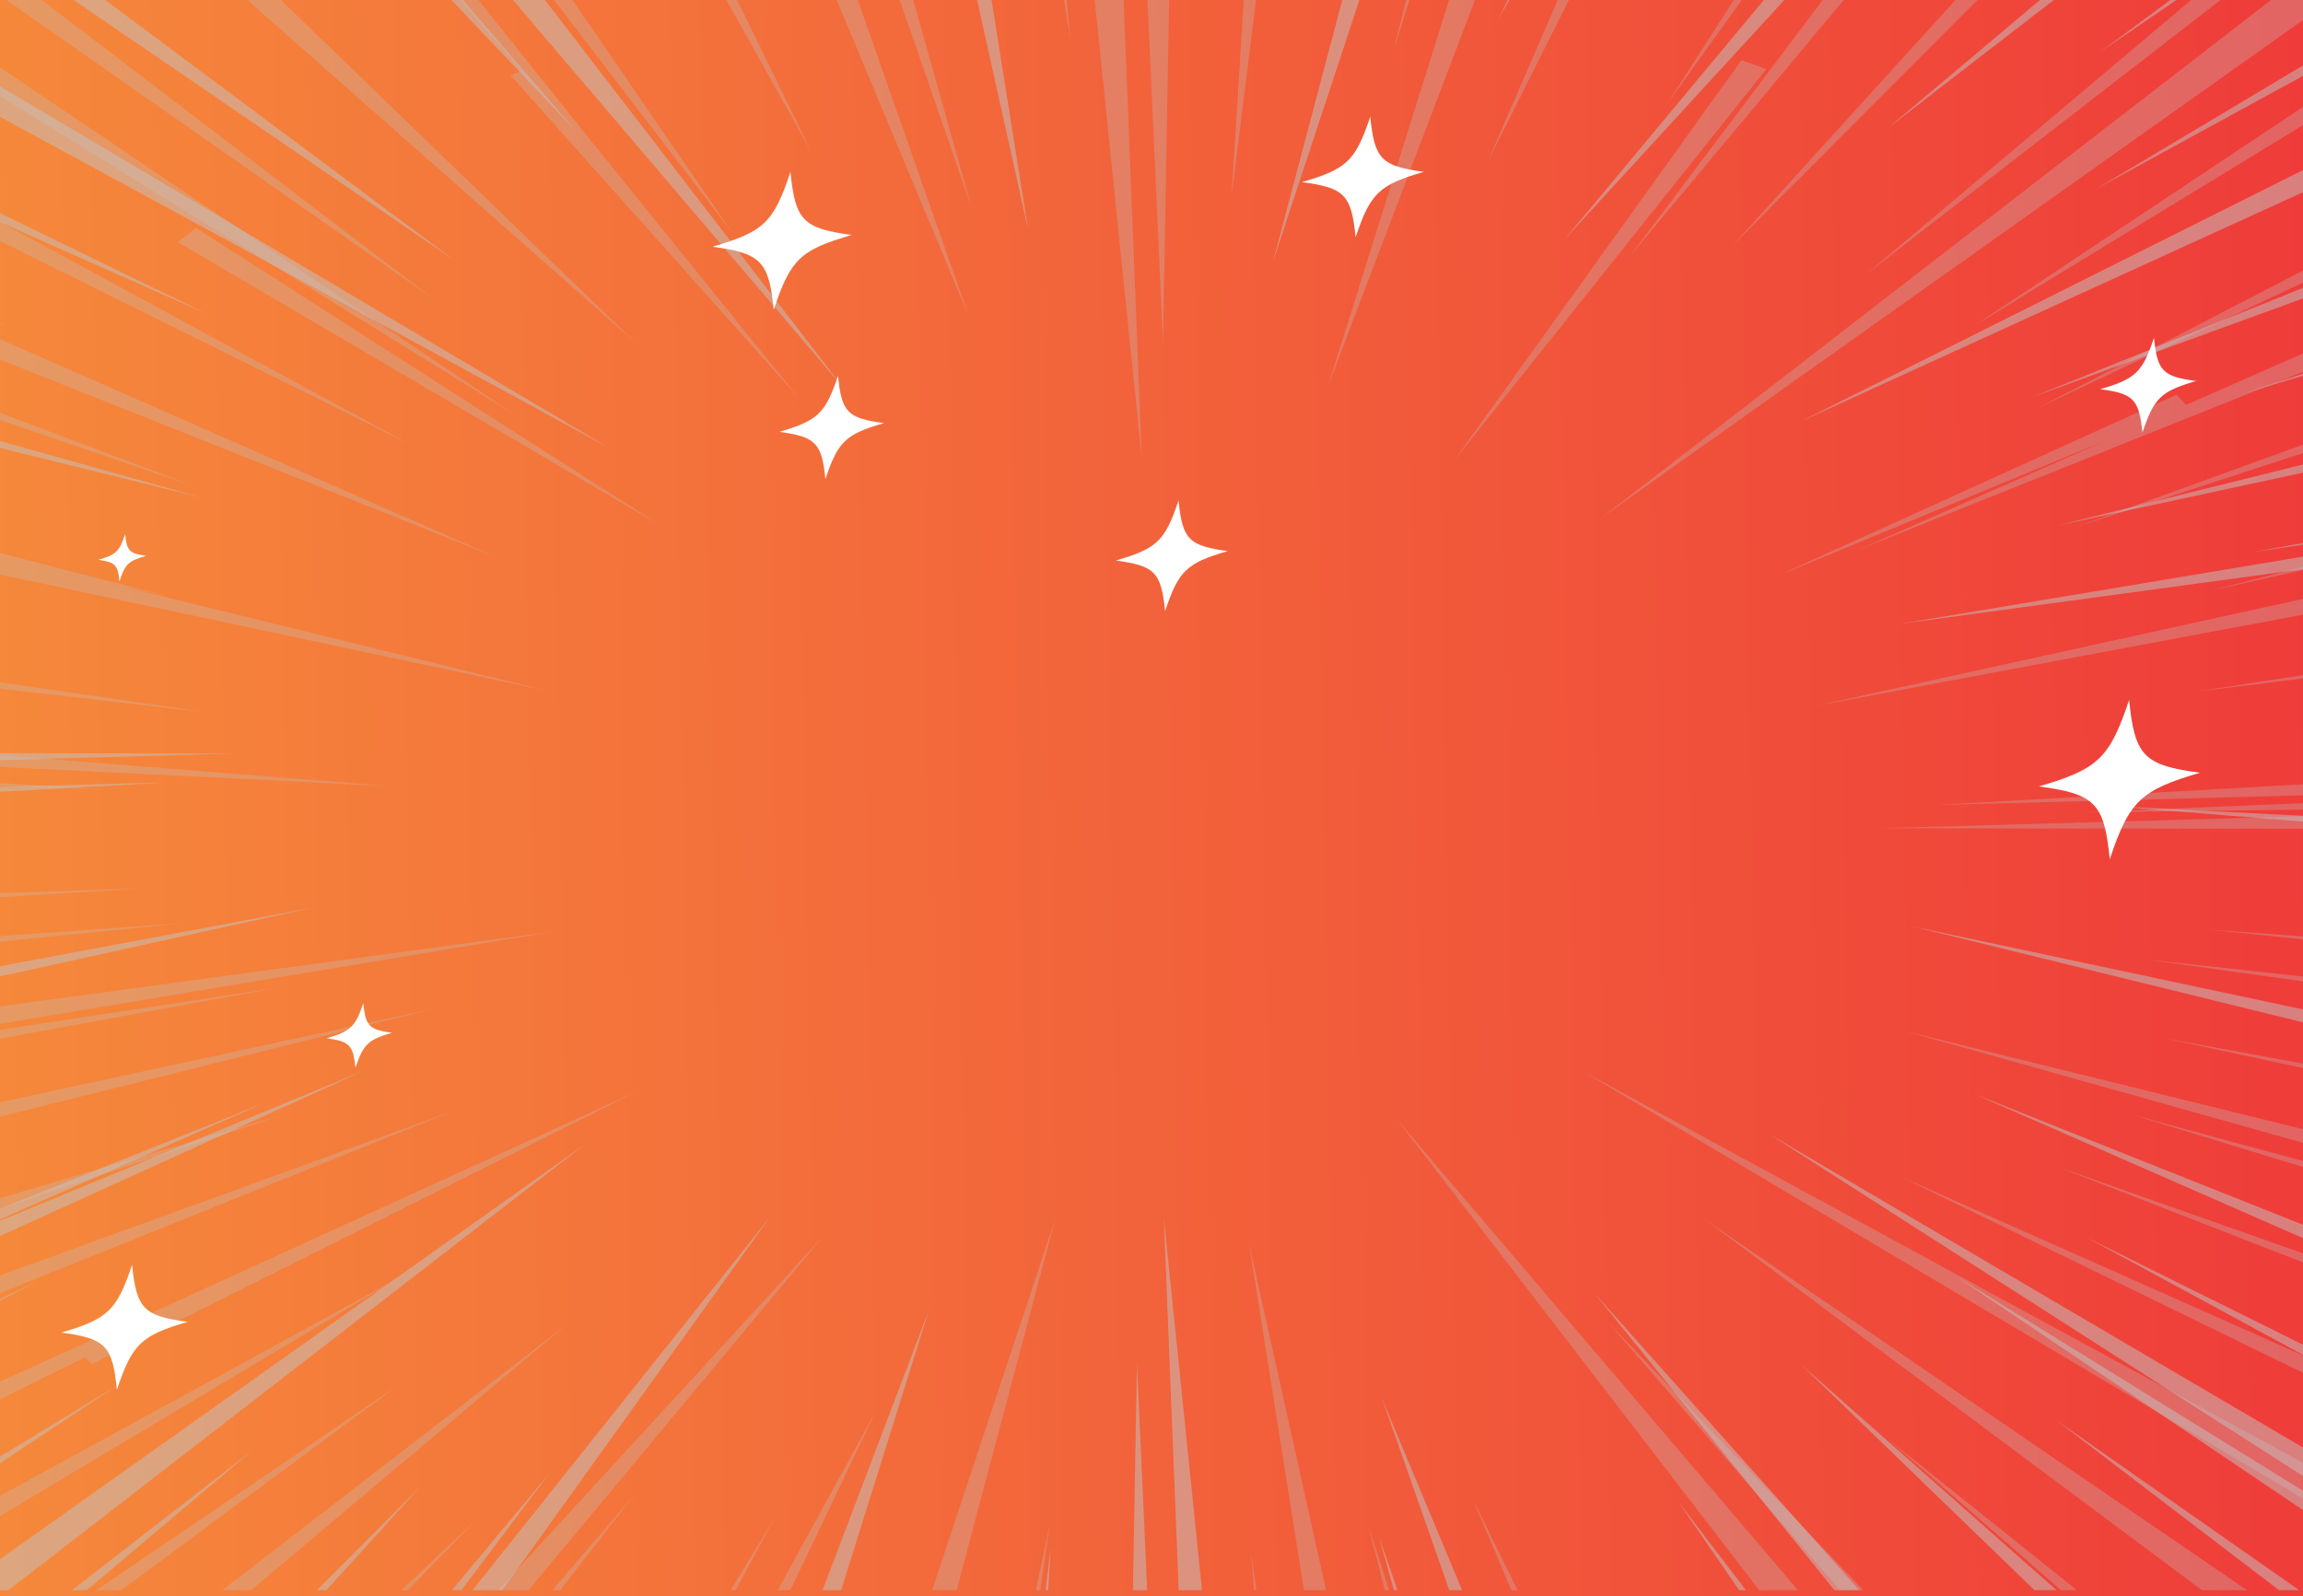 <svg width="375" height="260" viewBox="0 0 375 260" fill="none" xmlns="http://www.w3.org/2000/svg">
<rect x="0" y="0" width="375" height="260" fill="#333333" stroke="none"/>
<path d="M375 0H0V260H375V0Z" fill="url(#paint0_linear_837_7677)"/>
<g style="mix-blend-mode:color-burn" opacity="0.3">
<path d="M173.281 0L174.271 6.439L173.685 0H173.281ZM120.039 0H118.281L132.109 24.74L120.039 0ZM139.674 0H136.237L157.721 51.44L139.674 0ZM148.711 0H146.51L158.151 33.652L148.711 0ZM235.951 0L216.224 62.951L240.169 0H235.951ZM178.255 0L185.938 74.831L182.956 0H178.255ZM228.958 0L226.888 8.328L229.492 0H228.958ZM202.513 0L200.521 32.15L204.531 0H202.513ZM0 207.74V210.617L73.802 180.94L0 207.74ZM0 163.907V166.749L90.794 151.623L0 163.907ZM0 127.558V128.052L16.497 128.538L0 127.558ZM93.203 0H90.221L119.362 38.068L93.203 0ZM0 122.998V124.914L63.398 128.043L0 122.998ZM0 152.468V153.368L29.948 150.364L0 152.468ZM83.112 12.239L130.208 65.002L96.068 22.734L77.904 0H74.883L85 11.475L83.112 12.239ZM253.646 0L242.188 26.467L255.469 0H253.646ZM0 179.528V181.867L70.443 164.339L0 179.528ZM375 190.077V189.106L347.24 181.579L375 190.077ZM375 186.138V183.917L310.104 167.918L375 186.138ZM369.792 0L260.677 84.4L375 3.264V0H369.792ZM354.414 64.282L289.232 93.888L343.008 71.702L302.266 89.688L375 60.568V57.556L355.964 65.955L354.414 64.282ZM375 92.844V92.332L359.792 96.226L375 92.844ZM282.318 0L271.484 16.898L283.607 0H282.318ZM17.838 95.003L27.799 97.224L0 90.083V93.573L89.219 112.539L17.838 95.003ZM375 129.545V127.746L314.909 131.128L375 129.545ZM375 135.004V132.953L306.237 134.896L375 135.004ZM375 159.843V159.051L349.154 156.245L375 159.843ZM375 100.111V97.539L295.82 114.94L375 100.111ZM300.208 0H296.797L265.247 41.908L300.208 0ZM361.576 0H356.771L303.685 44.821L361.576 0ZM322.005 0H318.411L281.953 40.145L322.005 0ZM236.693 75.11L287.604 11.259L283.568 9.802L236.693 75.11ZM375 46.017V44.066L331.628 66.549L375 46.017ZM375 73.797V72.421L338.086 85.821L375 73.797ZM375 20.387V17.419L321.289 53.158L375 20.387ZM375 110.507V109.958L357.552 112.656L375 110.507ZM0 167.738V169.168L45.195 160.886L0 167.738ZM246.094 259H247.109L239.87 244.287L246.094 259ZM225.495 259H226.172L222.812 248.433L225.495 259ZM212.331 259H215.924L203.385 202.569L212.331 259ZM286.458 259H292.76L227.37 182.208L286.458 259ZM299.609 259H303.385L261.875 215.384L299.609 259ZM169.401 259L170.924 248.28L168.685 259H169.401ZM155.768 259L171.875 198.387L151.784 259H155.768ZM189.375 56.063L190.365 0H186.849L189.375 56.063ZM204.193 259H204.583L203.685 252.705L204.193 259ZM375 223.594V220.753L309.401 191.606L375 223.594ZM375 152.99V152.522L359.505 151.398L375 152.99ZM335.586 259H338.19L307.292 234.296L335.586 259ZM375 131.874V130.813L339.271 132.306L375 131.874ZM375 205.617V204.142L335.065 190.05L375 205.617ZM375 173.962V173.233L352.253 169.069L375 173.962ZM358.542 259H365.885L277.526 198.567L358.542 259ZM373.372 243.109L374.961 244.072V238.226L257.539 174.375L373.372 243.109ZM128.685 259L142.643 229.791L126.628 259H128.685ZM91.211 259L103.229 243.532L89.935 259H91.211ZM0 36.152V39.264L66.706 72.349L0 36.152ZM0 67.232V68.419L31.432 79.139L0 67.232ZM0 145.472V146.146L22.721 144.707L0 145.472ZM6.797 0H1.042L70.547 48.67L6.797 0ZM0 111.127V112.161L33.477 116.01L0 111.127ZM45.729 0H40.273L103.594 55.919L45.729 0ZM0 10.972V15.657L83.659 67.448L0 10.972ZM28.945 39.434L107.669 85.677L31.901 37.114L28.945 39.434ZM66.406 259L77.591 247.489L65.352 259H66.406ZM119.792 259L126.302 246.931L118.984 259H119.792ZM36.198 259H40.885L92.227 215.761L36.198 259ZM81.133 259H86.055L134.115 201.265L81.133 259ZM0 55.244V58.554L81.003 90.83L0 55.244ZM0 195.149V196.822L46.445 181.453L0 195.149ZM15.69 259H19.766L64.818 225.627L15.69 259ZM14.974 222.173L103.802 177.721L17.227 217.227L0 225.015V227.938L13.867 221.058L14.974 222.173ZM0 243.64V246.931L65.378 207.883L0 243.64Z" fill="#C3C3C3"/>
</g>
<g style="mix-blend-mode:color-burn" opacity="0.5">
<path d="M0 71.828V72.961L33.073 81.108L0 71.828ZM0 34.713V36.188L33.958 51.26L0 34.713ZM0 52.645V52.708L1.628 53.275L0 52.645ZM0 14.065V19.029L99.232 72.988L0 14.065ZM0 198.845V201.319L59.349 174.339L0 198.845ZM0 237.237V238.316L18.971 225.726L0 237.237ZM17.135 0H11.992L74.128 42.501L17.135 0ZM0 211.58V211.849L5.951 208.756L0 211.58ZM0 128.16V128.969L27.018 127.441L0 128.16ZM0 157.378V159.033L51.068 147.81L0 157.378ZM0 122.665V123.798L37.93 122.737L0 122.665ZM0 196.858V198.612L42.969 179.672L0 196.858ZM332.161 0L307.422 20.846L334.427 0H332.161ZM375 240.411V235.771L288.06 184.699L375 240.411ZM353.385 0L342.031 8.418L354.414 0H353.385ZM75.365 0H73.503L93.75 21.323L75.365 0ZM81.797 259L125.534 198.009L76.94 259H81.797ZM0 253.955V259H1.393L95.326 186.309L0 253.955ZM88.737 0H83.529L137.279 63.113L88.737 0ZM375 31.305V27.708L292.969 68.761L375 31.305ZM159.102 0L167.422 37.456L161.458 0H159.102ZM287.214 0L254.661 39.102L290.547 0H287.214ZM207.253 42.726L221.354 0H218.568L207.253 42.726ZM243.997 3.157L245.742 0H245.508L243.997 3.157ZM375 201.66V199.484L321.615 178.242L375 201.66ZM375 92.709V90.659L309.31 101.622L375 92.709ZM375 133.817V132.872L343.815 131.299L375 133.817ZM375 166.515V164.411L311.302 150.867L375 166.515ZM375 245.951V242.812L318.294 207.74L375 245.951ZM14.141 259L41.159 236.167L11.719 259H14.141ZM375 88.707V88.447L366.745 89.931L375 88.707ZM375 48.608V46.881L330.729 64.75L375 48.608ZM341.328 30.774L375 12.357V10.657L341.328 30.774ZM371.094 259H374.375L334.844 231.319L371.094 259ZM375 76.981V75.65L334.948 85.614L375 76.981ZM375 61.216V60.856L365.182 64.112L375 61.216ZM375 220.672V219.017L339.648 201.489L375 220.672ZM184.479 259H186.797L185.13 222.003L184.479 259ZM331.276 259H334.87L293.203 222.182L331.276 259ZM136.966 259L151.289 213.288L133.945 259H136.966ZM53.138 259L68.529 242.048L51.615 259H53.138ZM73.581 259H75.13L89.57 239.827L73.581 259ZM170.677 259L171.094 252.12L170.234 259H170.677ZM283.177 259H284.297L273.333 244.674L283.177 259ZM298.698 259H302.76L259.727 210.743L298.698 259ZM191.927 259H195.729L189.505 198.36L191.927 259ZM235.99 259H238.073L225.052 227.83L235.99 259ZM226.966 259H227.552L224.518 250.223L226.966 259Z" fill="#C3C3C3"/>
</g>
<path d="M126.927 70.333C133.19 68.497 134.388 67.338 136.458 61.219C137.044 67.143 137.994 68.12 143.932 68.914C137.669 70.737 136.471 71.896 134.401 78.029C133.815 72.13 132.812 71.167 126.927 70.333Z" fill="white"/>
<path d="M53.19 169.111C57.097 167.965 57.865 167.249 59.154 163.395C59.519 167.105 60.117 167.717 63.828 168.212C59.922 169.358 59.167 170.074 57.878 173.915C57.5 170.217 56.914 169.605 53.19 169.111Z" fill="white"/>
<path d="M342 63.385C347.742 61.706 348.849 60.651 350.737 55C351.284 60.443 352.143 61.328 357.599 62.057C351.857 63.737 350.75 64.792 348.862 70.443C348.276 65 347.404 64.115 342 63.385Z" fill="white"/>
<path d="M116 40.188C124.359 37.753 125.961 36.281 128.708 28C129.503 35.917 130.753 37.206 138.695 38.273C130.336 40.708 128.734 42.18 125.987 50.461C125.193 42.544 123.93 41.255 116 40.188Z" fill="white"/>
<path d="M16 91.18C18.878 90.346 19.424 89.878 20.375 87C20.648 89.721 21.078 90.164 23.799 90.529C20.935 91.362 20.375 91.831 19.438 94.708C19.216 92 18.734 91.544 16 91.18Z" fill="white"/>
<path d="M10 217.042C17.565 214.828 19.023 213.435 21.51 206C22.227 213.161 23.372 214.346 30.56 215.297C22.982 217.51 21.523 218.904 19.037 226.352C18.32 219.177 17.188 218.018 10 217.042Z" fill="white"/>
<path d="M332 128.089C341.661 125.263 343.51 123.492 346.687 114C347.599 123.115 349.057 124.638 358.224 125.862C348.562 128.688 346.714 130.458 343.536 139.951C342.625 130.81 341.167 129.312 332 128.089Z" fill="white"/>
<path d="M181.692 91.296C188.411 89.342 189.7 88.106 191.901 81.504C192.539 87.858 193.554 88.9 199.922 89.759C193.203 91.712 191.914 92.949 189.713 99.551C189.075 93.197 188.06 92.155 181.692 91.296Z" fill="white"/>
<path d="M212 29.664C219.318 27.529 220.724 26.188 223.12 19C223.81 25.927 224.917 27.06 231.857 27.984C224.539 30.12 223.133 31.461 220.737 38.648C220.047 31.734 218.94 30.576 212 29.664Z" fill="white"/>
<defs>
<linearGradient id="paint0_linear_837_7677" x1="465.135" y1="37.143" x2="-81.661" y2="45.899" gradientUnits="userSpaceOnUse">
<stop stop-color="#ED2A3A"/>
<stop offset="1" stop-color="#F7983B"/>
</linearGradient>
</defs>
</svg>
